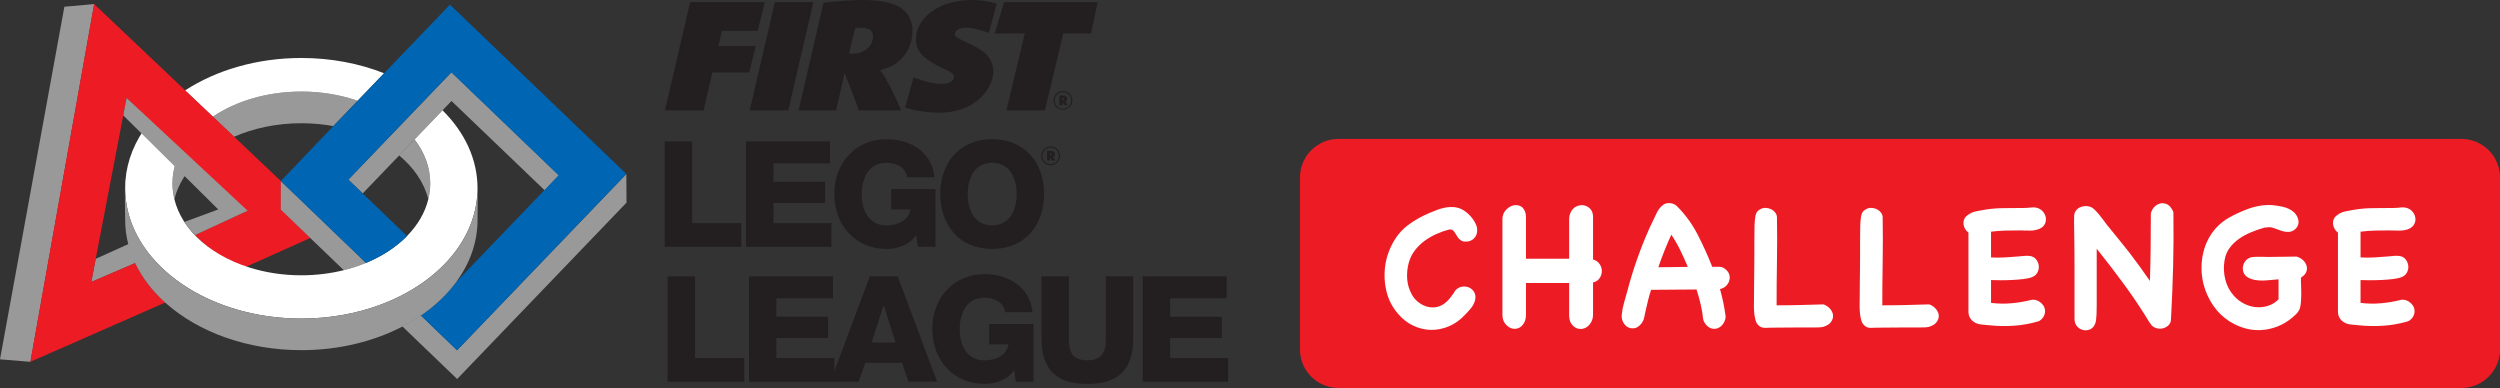 <?xml version="1.0" encoding="UTF-8"?>
<svg id="Layer_1" data-name="Layer 1" xmlns="http://www.w3.org/2000/svg" viewBox="0 0 1152.47 178.85">
  <rect x="0" y="0" width="1152.47" height="178.85" fill="#333333" stroke="none"/>
  <defs>
    <style>
      .cls-1 {
        fill: #fff;
      }

      .cls-2 {
        fill: #231f20;
      }

      .cls-3 {
        fill: #0065b3;
      }

      .cls-4 {
        fill: #ed1c24;
      }

      .cls-5 {
        fill: #99999a;
      }
    </style>
  </defs>
  <g>
    <polygon class="cls-2" points="306.42 65.19 319.08 65.19 319.08 102.87 341.73 102.87 341.73 113.76 306.42 113.76 306.42 65.19"/>
    <polygon class="cls-2" points="343.91 65.19 382.62 65.19 382.62 75.32 356.56 75.32 356.56 83.82 380.37 83.82 380.37 93.62 356.56 93.62 356.56 102.87 383.3 102.87 383.3 113.76 343.91 113.76 343.91 65.19"/>
    <path class="cls-2" d="M431.26,113.76h-8.16l-.75-5.31c-3.34,4.69-9.05,6.33-13.54,6.33-14.7,0-24.22-11.22-24.22-25.3s9.52-25.31,24.22-25.31c10.07,0,20.81,5.37,21.97,17.55h-12.65c-.41-4.14-4.49-6.67-9.59-6.67-8.16,0-11.29,7.21-11.29,14.43s3.13,14.42,11.29,14.42c6.26,0,10.48-2.92,11.16-7.34h-8.84v-9.39h20.41v26.6Z"/>
    <path class="cls-2" d="M457.38,64.16c15.31,0,23.95,11.23,23.95,25.31s-8.64,25.3-23.95,25.3-23.95-11.22-23.95-25.3,8.64-25.31,23.95-25.31M457.38,103.89c8.16,0,11.29-7.2,11.29-14.42s-3.13-14.43-11.29-14.43-11.29,7.21-11.29,14.43,3.13,14.42,11.29,14.42"/>
    <polygon class="cls-2" points="307.78 127.39 320.43 127.39 320.43 165.07 343.09 165.07 343.09 175.96 307.78 175.96 307.78 127.39"/>
    <polygon class="cls-2" points="345.27 127.39 383.98 127.39 383.98 137.52 357.92 137.52 357.92 146.02 381.73 146.02 381.73 155.82 357.92 155.82 357.92 165.07 384.66 165.07 384.66 175.96 345.27 175.96 345.27 127.39"/>
    <path class="cls-2" d="M400.98,127.39h12.85l18.17,48.57h-13.2l-2.99-8.71h-16.94l-3.06,8.71h-13l18.17-48.57ZM401.8,157.86h11.02l-5.37-17.01h-.14l-5.51,17.01Z"/>
    <path class="cls-2" d="M476.43,175.96h-8.16l-.75-5.31c-3.33,4.69-9.05,6.33-13.53,6.33-14.7,0-24.22-11.22-24.22-25.3s9.53-25.31,24.22-25.31c10.07,0,20.81,5.37,21.97,17.55h-12.65c-.41-4.14-4.49-6.67-9.59-6.67-8.16,0-11.29,7.21-11.29,14.43s3.13,14.42,11.29,14.42c6.26,0,10.48-2.92,11.16-7.34h-8.85v-9.39h20.41v26.6Z"/>
    <path class="cls-2" d="M522.42,155.89c0,14.08-6.46,21.09-21.16,21.09s-21.16-7.01-21.16-21.09v-28.5h12.65v29.25c0,6.26,2.31,9.45,8.5,9.45s8.51-3.19,8.51-9.45v-29.25h12.65v28.5Z"/>
    <polygon class="cls-2" points="526.77 127.39 565.48 127.39 565.48 137.52 539.43 137.52 539.43 146.02 563.24 146.02 563.24 155.82 539.43 155.82 539.43 165.07 566.16 165.07 566.16 175.96 526.77 175.96 526.77 127.39"/>
    <path class="cls-5" d="M138.92,56.81c5.08,0,10.02.46,14.73,1.32l11.21-11.68c-7.84-2.71-16.64-4.24-25.94-4.24-15.82,0-30.18,4.41-40.82,11.59l9.77,9.26c9.04-3.96,19.66-6.25,31.06-6.25"/>
    <path class="cls-1" d="M138.92,42.21c9.3,0,18.1,1.52,25.94,4.24l12.19-12.69c-11.38-4.48-24.35-7.03-38.13-7.03-20.55,0-39.3,5.65-53.61,14.96l12.78,12.11c10.65-7.18,25.01-11.59,40.82-11.59"/>
    <path class="cls-5" d="M80.4,91.86c1.03-4.19,2.92-8.16,5.53-11.83l-4.91-4.96c-.97,3.05-1.51,6.23-1.51,9.5,0,2.49.31,4.92.9,7.29"/>
    <path class="cls-5" d="M44.12,119.32l-2.06,10.68,20.51-8.83c-1.3-2.72-1.55-6.27-2.3-9.15l-16.15,7.3Z"/>
    <polygon class="cls-5" points="29.68 3.1 0 165.65 14.04 166.79 43.43 1.88 29.68 3.1"/>
    <path class="cls-4" d="M129.5,96.63v-13.14l-21.56-20.44-9.77-9.26-12.78-12.11L43.38,1.87,13.98,166.79l62.21-27.35c-6.2-5.47-10.59-11.31-13.85-18.18l-20.25,8.69,2.03-10.63,13.13-68.4,1.09-5.74,10.84,10.91,13.94,14.04,5.98,6.03,24.61,21.2-23.89,10.95c6.2,6.2,13.55,11.66,23.46,14.74l29.81-13.38-13.59-13.03Z"/>
    <path class="cls-5" d="M197.44,91.86c.58-2.37.9-4.8.9-7.29,0-7.35-2.69-14.27-7.31-20.29l-7.07,7.33c6.79,5.66,11.62,12.62,13.48,20.26"/>
    <path class="cls-5" d="M210.74,161.43l-16.77-16.11c-2.68,1.83-5.55,3.53-8.55,5.09l25.32,24.31,78.08-81.32-.09-13.17-77.99,81.2Z"/>
    <path class="cls-5" d="M153.85,106.81l-13.81-13.26-10.57-10.09-.04,13.18,14.86,14.28,14.2,13.64c3.61-.9,7.06-2.04,10.31-3.38l-14.95-14.36Z"/>
    <polygon class="cls-5" points="208.13 33.27 197.02 44.84 184.76 57.62 176.4 66.32 160.56 82.81 167.2 89.18 184.05 71.63 191.1 64.29 204.01 50.85 208.13 46.55 251.07 87.71 257.71 80.81 208.13 33.27"/>
    <path class="cls-1" d="M204.01,50.85l-12.91,13.44c4.62,6.02,7.24,12.92,7.24,20.27,0,2.49-.32,4.93-.9,7.29-1.5,6.18-4.89,11.9-9.72,16.86-4.94,5.07-11.4,9.33-18.92,12.46-3.25,1.35-6.7,2.49-10.31,3.38-6.12,1.52-12.71,2.36-19.57,2.36-8.45,0-16.48-1.26-23.75-3.53-9.91-3.08-18.41-8.04-24.62-14.24-2.27-2.26-4.22-4.69-5.84-7.25-1.99-3.16-3.46-6.52-4.32-10.04-.59-2.36-.9-4.8-.9-7.29,0-3.27.54-6.45,1.51-9.5l-14.83-15.01c-5.43,8.05-8.49,17.12-8.49,26.73,0,2.47.23,4.91.62,7.3.95,5.81,3.03,11.35,6.07,16.53,1.52,2.6,3.28,5.1,5.27,7.5,5.22,6.29,11.94,11.82,19.82,16.3,13.69,7.79,30.83,12.44,49.45,12.44,13.02,0,25.32-2.27,36.23-6.3,3.31-1.22,6.49-2.61,9.52-4.14,7.03-3.56,13.27-7.9,18.48-12.88,8.74-8.34,14.57-18.43,16.38-29.44.39-2.39.61-4.82.61-7.3,0-13.48-6-25.92-16.13-35.93"/>
    <path class="cls-3" d="M153.78,106.91l14.9,14.31c7.5-3.13,14.01-7.35,18.96-12.41l-20.43-19.62-6.64-6.37,15.75-16.41,8.35-8.7,12.27-12.78,11.12-11.57,49.45,47.48-6.64,6.91-40.52,42.19c-4.27,5.85-9.8,11.04-16.35,15.51l16.65,16.06,78.08-81.32L207.43,2.14l-30.45,31.72-12.19,12.7-11.22,11.68-24.11,25.23,24.31,23.45Z"/>
    <path class="cls-5" d="M85.05,102.29s.39.64.44.72c1.19,1.89,2.83,3.63,4.38,5.36l24.29-11.23-55.82-51.99-1.52,8.04,43.79,43.36-15.56,5.73Z"/>
    <path class="cls-5" d="M220.14,86.78c0,2.47-.22,4.91-.61,7.3-1.81,11.01-7.65,21.1-16.38,29.44-5.21,4.97-11.45,9.32-18.48,12.88-3.04,1.53-6.21,2.92-9.52,4.14-10.91,4.03-23.2,6.3-36.23,6.3-18.62,0-35.76-4.65-49.44-12.43-7.88-4.48-14.61-10-19.82-16.3-1.99-2.4-3.75-4.9-5.27-7.5-3.03-5.17-5.12-10.72-6.07-16.53-.39-2.39-.62-4.82-.62-7.3,0-.78.06-1.55.1-2.31,0-.04-.02-.1-.03-.14-.4,2.39-.07,14.57-.07,17.05,0,3.91.52,7.74,1.49,11.44.75,2.9,1.79,5.71,3.08,8.43,3.26,6.87,8.15,13.18,14.35,18.65,14.91,13.15,37.28,21.52,62.3,21.52,17.36,0,33.43-4.04,46.64-10.9,3-1.56,5.85-3.26,8.53-5.09,6.55-4.49,12.09-9.74,16.35-15.59,6.19-8.47,9.7-18.16,9.7-28.47,0-2.17.19-12.48-.02-16.57-.04-.56.02,1.26.02,1.97"/>
    <path class="cls-2" d="M484.34,67.49c2.39,0,4.33,1.93,4.33,4.33s-1.93,4.34-4.33,4.34-4.34-1.89-4.34-4.34,1.92-4.33,4.34-4.33M484.34,75.62c2.11,0,3.79-1.69,3.79-3.78s-1.68-3.81-3.79-3.81-3.8,1.69-3.8,3.79,1.68,3.8,3.8,3.8M482.66,69.6c.22-.01.25-.02.68-.06.44-.04.63-.06.81-.06,1.43,0,2.13.56,2.13,1.61,0,.64-.27,1.02-.83,1.24l-.07.02s.07.05.09.08c.15.13.65.88,1.07,1.57h-1.63c-.33-.62-.43-.79-.85-1.48v1.48h-1.39v-4.41ZM484.22,71.68c.38,0,.6-.18.6-.53s-.19-.53-.59-.53c-.08,0-.1,0-.18.02v1.03c.06.02.1.02.17.02"/>
    <polygon class="cls-2" points="318.13 .97 352.52 .97 349.28 14.22 332.8 14.22 331.17 21.18 348.37 21.18 345.37 33.45 328.4 33.45 324.32 50.88 306.55 50.88 318.13 .97"/>
    <polygon class="cls-2" points="357.2 .97 374.97 .97 363.39 50.88 345.62 50.88 357.2 .97"/>
    <path class="cls-2" d="M379.62,1.27l1.14-.15C386.46.45,393.55,0,397.46,0c6.52,0,11.57.75,15.4,2.32,4.89,2.02,7.83,6.43,7.83,11.75,0,4.57-1.55,8.91-4.49,12.27-2.53,2.92-4.81,4.34-9.53,5.76l-1.14.37c.49.38.65.53.9.75,1.39,1.57,5.54,9.65,9.05,17.66h-19.56c-2.52-7.11-3.26-8.98-6.6-17.06l-3.91,17.06h-17.28l11.49-49.61ZM392.74,24.77c5.7,0,9.7-3.37,9.7-8.16,0-2.55-1.87-3.82-5.54-3.82-1.06,0-1.63.07-2.77.3l-2.69,11.52c.57.07.65.15,1.3.15"/>
    <polygon class="cls-2" points="462.87 .97 505.98 .97 502.97 15.42 490.18 15.42 481.7 50.88 463.93 50.88 472.41 15.42 458.54 15.42 462.87 .97"/>
    <path class="cls-2" d="M490.01,41.97c2.39,0,4.34,1.93,4.34,4.32s-1.93,4.34-4.34,4.34-4.33-1.89-4.33-4.34,1.91-4.32,4.33-4.32M490.01,50.09c2.11,0,3.8-1.69,3.8-3.79s-1.69-3.8-3.8-3.8-3.79,1.69-3.79,3.79,1.67,3.8,3.79,3.8M488.34,44.08c.22-.02.26-.03.69-.07.44-.03.62-.05.81-.05,1.42,0,2.13.55,2.13,1.61,0,.64-.27,1.02-.83,1.24l-.07.02s.07.05.08.08c.15.13.65.89,1.07,1.58h-1.63c-.33-.62-.44-.79-.86-1.49v1.49h-1.39v-4.41ZM489.9,46.15c.38,0,.6-.18.6-.54,0-.33-.2-.52-.59-.52-.08,0-.1,0-.18.02v1.03c.07.02.1.02.17.02"/>
    <path class="cls-2" d="M417.23,49.61c4.99,1.49,10.46,2.32,15.56,2.32,6.93,0,12.23-1.57,16.79-4.86,5.05-3.59,8.32-9.13,8.32-14.14,0-3.37-1.47-6.43-4.07-8.61-2.04-1.64-4.16-2.92-8.48-4.94l-3.51-1.65c-1.14-.6-1.71-1.19-1.71-1.87,0-1.8,2.28-3.14,5.38-3.14,2.32,0,5.08.68,10.36,2.4l3.64-13.51c-3.95-1.07-7.79-1.61-11.63-1.61-14.51,0-25.67,7.93-25.67,18.19,0,5.39,3.59,9.2,12.55,13.39,4.24,1.94,4.97,2.47,4.97,3.81,0,2.02-2.2,3.29-5.79,3.29-3.18,0-7.26-.97-12.8-2.99h0l-3.9,13.92Z"/>
  </g>
  <path class="cls-4" d="M617.05,64.04h517.63c9.82,0,17.79,7.97,17.79,17.79v79.23c0,9.82-7.97,17.79-17.79,17.79h-517.63c-9.82,0-17.79-7.97-17.79-17.79v-79.23c0-9.82,7.97-17.79,17.79-17.79Z"/>
  <g>
    <path class="cls-1" d="M671.05,133.71c.91-.91,1.95-1.44,3.12-1.58,1.17-.14,2.23.01,3.2.47.97.46,1.72,1.18,2.26,2.18.54,1,.67,2.18.38,3.54-.34,1.37-1,2.63-1.96,3.8-.97,1.17-1.94,2.23-2.9,3.2-2.22,2.34-4.68,4.06-7.39,5.17-2.7,1.11-5.44,1.64-8.2,1.58-2.76-.06-5.47-.71-8.11-1.96-2.65-1.25-5.03-3.13-7.13-5.64-1.25-1.48-2.31-3.05-3.16-4.7-.85-1.65-1.51-3.39-1.96-5.21-.68-2.68-1-5.47-.94-8.37.06-2.9.51-5.72,1.37-8.46.85-2.73,2.06-5.31,3.63-7.73,1.57-2.42,3.49-4.48,5.77-6.19,1.65-1.25,3.32-2.34,5-3.25s3.46-1.77,5.34-2.56c1.08-.46,2.19-.9,3.33-1.32,1.14-.43,2.31-.75,3.5-.98,1.2-.23,2.39-.31,3.59-.26,1.19.06,2.36.31,3.5.77.8.34,1.59.81,2.39,1.41.8.6,1.54,1.28,2.22,2.05.68.77,1.28,1.58,1.79,2.43.51.86.88,1.68,1.11,2.48.17.74.21,1.5.13,2.26-.08.77-.31,1.47-.68,2.09-.37.63-.87,1.15-1.49,1.58-.63.43-1.34.7-2.14.81-1.31.17-2.32.03-3.03-.43-.71-.46-1.28-1.02-1.71-1.71-.43-.68-.84-1.35-1.24-2.01-.4-.65-.97-1.12-1.71-1.41-.46,0-.8.03-1.03.08-1.94.51-3.89,1.21-5.85,2.09-1.96.89-3.79,1.95-5.47,3.2-1.68,1.25-3.15,2.71-4.4,4.36-1.25,1.65-2.16,3.5-2.73,5.55-.68,2.45-.94,4.93-.77,7.43.17,2.51.85,4.87,2.05,7.09.68,1.31,1.59,2.45,2.73,3.42,1.14.97,2.39,1.69,3.76,2.18,1.37.48,2.76.65,4.19.51,1.42-.14,2.79-.64,4.1-1.5,1.14-.8,2.16-1.78,3.07-2.95.91-1.17,1.74-2.35,2.48-3.54Z"/>
    <path class="cls-1" d="M734.38,119.61c1.37.4,2.39,1.13,3.07,2.18.68,1.05,1.01,2.15.98,3.29-.03,1.14-.38,2.21-1.07,3.2-.68,1-1.68,1.64-2.99,1.92v14.86c0,1.42-.36,2.69-1.07,3.8-.71,1.11-1.58,1.89-2.6,2.35s-2.11.56-3.25.3c-1.14-.26-2.17-1.01-3.08-2.26-.4-.57-.67-1.22-.81-1.96-.14-.74-.21-1.42-.21-2.05v-14.78h-19.9v14.52c0,.63-.06,1.27-.17,1.92-.12.66-.31,1.24-.6,1.75-.74,1.37-1.68,2.25-2.82,2.65-1.14.4-2.25.38-3.33-.04-1.08-.43-2.01-1.17-2.78-2.22-.77-1.05-1.15-2.35-1.15-3.89v-44.16c0-1.48.44-2.76,1.32-3.84.88-1.08,1.89-1.84,3.03-2.26,1.14-.43,2.29-.46,3.46-.08,1.17.37,2.04,1.27,2.61,2.69.17.46.28.87.34,1.24.06.37.09.78.09,1.24v19.3h19.9v-18.28c0-1.14.26-2.22.77-3.25.63-1.25,1.52-2.13,2.69-2.65,1.17-.51,2.31-.65,3.42-.43,1.11.23,2.08.78,2.9,1.66.82.88,1.24,2.09,1.24,3.63v19.65Z"/>
    <path class="cls-1" d="M795.49,146.26c-.17,1.25-.6,2.32-1.28,3.2-.68.88-1.47,1.5-2.35,1.84-.88.34-1.82.38-2.82.13-1-.26-1.92-.93-2.78-2.01-.74-.91-1.15-1.92-1.24-3.03-.09-1.11-.24-2.21-.47-3.29-.57-3.13-1.4-6.35-2.48-9.65-3.53.06-7.03.08-10.51.08s-6.95.03-10.42.08c-.51,1.48-.95,2.99-1.32,4.53-.37,1.54-.73,3.05-1.07,4.53-.29,1.14-.54,2.32-.77,3.54-.23,1.23-.74,2.29-1.54,3.2-.97,1.14-2.01,1.78-3.12,1.92-1.11.14-2.11-.04-2.99-.56-.88-.51-1.6-1.29-2.14-2.35-.54-1.05-.73-2.26-.55-3.63.17-1.76.51-3.5,1.02-5.21.51-1.71,1-3.42,1.45-5.13,2.56-9.79,5.86-19.28,9.91-28.44.34-.8.7-1.56,1.07-2.31.37-.74.73-1.48,1.07-2.22.4-.8.8-1.65,1.2-2.56.4-.91.87-1.75,1.41-2.52.54-.77,1.18-1.42,1.92-1.96.74-.54,1.65-.81,2.73-.81,1.42,0,2.62.46,3.59,1.37,3.87,3.87,7.06,8.24,9.57,13.11,2.51,4.87,4.75,9.84,6.75,14.9,1.2-.05,2.36-.05,3.5,0,1.14.06,2.16.57,3.07,1.54.8.8,1.27,1.65,1.41,2.56.14.91.06,1.79-.26,2.65-.31.85-.83,1.59-1.54,2.22-.71.63-1.58,1.05-2.61,1.28.57,1.99,1.07,4.03,1.5,6.11.43,2.08.78,4.17,1.07,6.28v.6ZM778.06,123.03c-1.08-2.56-2.23-5.11-3.46-7.64-1.22-2.53-2.6-4.94-4.14-7.22-1.14,2.51-2.21,5-3.2,7.47-1,2.48-1.92,5-2.78,7.56,2.68-.05,5.02-.08,7.05-.08s4.2-.03,6.53-.09Z"/>
    <path class="cls-1" d="M841.05,140.46c1.31.63,2.31,1.42,2.99,2.39.68.97,1.01,1.95.98,2.95-.03.99-.4,1.93-1.11,2.82-.71.88-1.81,1.55-3.29,2.01-.57.17-1.37.27-2.39.3-1.03.03-2.45.04-4.27.04h-6.92c-2.79,0-6.24.03-10.34.08-1.02.06-2.08.09-3.16.09s-2.02-.37-2.82-1.11c-.68-.57-1.18-1.44-1.49-2.6-.31-1.17-.51-2.39-.6-3.67-.09-1.28-.12-2.56-.09-3.84.03-1.28.04-2.35.04-3.2,0-1.71.01-3.67.04-5.89.03-2.22.06-4.48.08-6.79.03-2.31.04-4.57.04-6.79v-5.89c0-3.02.03-5.45.08-7.3.06-1.85.18-3.3.39-4.35.2-1.05.52-1.82.98-2.31.46-.48,1.08-.9,1.88-1.24.68-.29,1.44-.38,2.26-.3s1.59.31,2.31.68c.71.37,1.31.88,1.79,1.54.48.66.73,1.38.73,2.18.11,6.83.11,13.61,0,20.33-.12,6.72-.17,13.44-.17,20.16,3.59,0,7.16-.04,10.72-.13,3.56-.08,7.16-.18,10.81-.3l.51.17Z"/>
    <path class="cls-1" d="M889.78,140.46c1.31.63,2.31,1.42,2.99,2.39.68.97,1.01,1.95.98,2.95-.03.99-.4,1.93-1.11,2.82-.71.88-1.81,1.55-3.29,2.01-.57.17-1.37.27-2.39.3-1.03.03-2.45.04-4.27.04h-6.92c-2.79,0-6.24.03-10.34.08-1.02.06-2.08.09-3.16.09s-2.02-.37-2.82-1.11c-.68-.57-1.18-1.44-1.49-2.6-.31-1.17-.51-2.39-.6-3.67-.09-1.28-.12-2.56-.09-3.84.03-1.28.04-2.35.04-3.2,0-1.71.01-3.67.04-5.89.03-2.22.06-4.48.08-6.79.03-2.31.04-4.57.04-6.79v-5.89c0-3.02.03-5.45.08-7.3.06-1.85.18-3.3.39-4.35.2-1.05.52-1.82.98-2.31.46-.48,1.08-.9,1.88-1.24.68-.29,1.44-.38,2.26-.3s1.59.31,2.31.68c.71.37,1.31.88,1.79,1.54.48.66.73,1.38.73,2.18.11,6.83.11,13.61,0,20.33-.12,6.72-.17,13.44-.17,20.16,3.59,0,7.16-.04,10.72-.13,3.56-.08,7.16-.18,10.81-.3l.51.17Z"/>
    <path class="cls-1" d="M937.31,138.15c1.02.06,1.92.33,2.69.81s1.39,1.07,1.88,1.75c.48.68.77,1.47.85,2.35.09.89-.1,1.78-.55,2.69-.17.4-.53.87-1.07,1.41-.54.54-1.04.87-1.49.98-3.65,1.08-7.39,1.75-11.23,2.01-3.84.26-7.64.19-11.4-.21-1.08-.11-2.26-.23-3.54-.34-1.28-.11-2.41-.48-3.37-1.11-1.77-1.14-2.65-2.76-2.65-4.87v-36.39c-.63-.46-1.14-1.02-1.54-1.71-.4-.68-.64-1.41-.73-2.18-.09-.77.01-1.51.3-2.22.28-.71.77-1.32,1.45-1.84,1.14-.91,2.45-1.52,3.93-1.84,1.48-.31,2.93-.58,4.36-.81,2.96-.46,5.92-.68,8.88-.68s5.98-.03,9.05-.08c.91,0,1.96-.07,3.16-.21,1.19-.14,2.25-.04,3.16.3,1.08.4,1.94,1.02,2.56,1.88.63.85,1,1.77,1.11,2.73.11.97-.07,1.91-.55,2.82-.48.91-1.32,1.62-2.52,2.14-1.42.57-2.95.83-4.57.77-1.62-.05-3.18-.08-4.66-.08-2.16,0-4.33.03-6.49.08-2.16.06-4.33.23-6.49.51v11.87c2.05.11,4.1.11,6.15,0,2.05-.11,4.1-.26,6.15-.43.91-.06,1.82-.14,2.73-.26.91-.11,1.85-.11,2.82,0,1.25.17,2.22.68,2.9,1.54.68.86,1.1,1.81,1.24,2.86.14,1.05-.04,2.09-.55,3.12-.51,1.03-1.34,1.77-2.48,2.22-.97.4-2.28.7-3.93.9-1.65.2-3.39.34-5.21.43-1.82.09-3.62.13-5.38.13s-3.25-.03-4.44-.08v10.51c3.13.4,6.29.46,9.48.17,3.19-.28,6.32-.82,9.4-1.62h.6Z"/>
    <path class="cls-1" d="M991.58,98.09c.34-1.14.9-2.08,1.67-2.82.77-.74,1.61-1.22,2.52-1.45.91-.23,1.84-.17,2.78.17.94.34,1.75,1.02,2.43,2.05.23.29.44.63.64,1.03.2.4.3.77.3,1.11.11,8.14.07,16.27-.13,24.39-.2,8.11-.53,16.24-.98,24.39,0,1.31-.41,2.33-1.24,3.07-.83.74-1.77,1.21-2.82,1.41-1.05.2-2.12.09-3.2-.34-1.08-.43-1.88-1.15-2.39-2.18-.06-.06-.09-.11-.09-.17v.17c-3.7-6.09-7.6-11.95-11.7-17.55-4.1-5.61-8.37-11.17-12.81-16.7v25.88c0,1.77-.03,3.2-.08,4.31-.06,1.11-.13,1.98-.21,2.6-.09.63-.21,1.17-.38,1.62-.51,1.37-1.3,2.28-2.35,2.74-1.06.46-2.12.57-3.2.34-1.08-.23-2.02-.8-2.82-1.71-.8-.91-1.19-2.05-1.19-3.42v-23.83c0-2.39-.01-4.63-.04-6.71-.03-2.08-.04-3.83-.04-5.25,0-1.93-.03-3.86-.09-5.77-.06-1.91-.06-3.83,0-5.77,0-.97.24-1.79.73-2.48.48-.68,1.1-1.21,1.84-1.58.74-.37,1.54-.58,2.39-.64.85-.05,1.68.06,2.48.34.68.23,1.38.7,2.09,1.41.71.71,1.41,1.48,2.09,2.31.68.83,1.32,1.65,1.92,2.48.6.83,1.1,1.5,1.49,2.01,1.48,1.82,3.19,3.92,5.12,6.28,1.94,2.36,3.73,4.6,5.38,6.71,1.65,2.16,3.26,4.33,4.83,6.49,1.57,2.17,3.09,4.33,4.57,6.49.17-5.18.28-10.34.34-15.46.06-5.13.08-10.28.08-15.46l.09-.51Z"/>
    <path class="cls-1" d="M1058.84,118.33c1.14.34,2.11.9,2.9,1.66.8.77,1.32,1.62,1.58,2.56.26.94.2,1.88-.17,2.82-.37.94-1.15,1.78-2.35,2.52-.11.17-.14.87-.09,2.09.06,1.23.1,2.63.13,4.23.03,1.59-.01,3.2-.13,4.83-.11,1.62-.37,2.89-.77,3.8-.4.74-.88,1.4-1.45,1.96-.57.57-1.17,1.11-1.79,1.62-2.11,1.77-4.36,3.12-6.75,4.06-2.39.94-4.84,1.49-7.35,1.66-2.51.17-5.03-.08-7.56-.77-2.53-.68-4.97-1.77-7.3-3.25-2.96-1.88-5.45-4.3-7.47-7.26-2.02-2.96-3.49-6.15-4.4-9.57-.57-2.16-.9-4.43-.98-6.79s.1-4.7.56-7.01c.46-2.31,1.19-4.51,2.22-6.62,1.02-2.11,2.31-4.01,3.84-5.72,1.82-1.99,3.91-3.64,6.28-4.96,2.36-1.31,4.8-2.45,7.3-3.41,1.93-.8,3.93-1.4,5.98-1.8,2.05-.4,4.13-.54,6.24-.43,1.59.11,3.32.38,5.17.81,1.85.43,3.43,1.18,4.74,2.26.63.51,1.15,1.14,1.58,1.88.43.74.68,1.49.77,2.26.09.77-.01,1.51-.3,2.22-.28.71-.8,1.35-1.54,1.92-.74.57-1.52.9-2.35.98-.83.09-1.67.03-2.52-.17s-1.71-.47-2.56-.81c-.85-.34-1.65-.63-2.39-.86-.63-.23-1.3-.33-2.01-.3-.71.03-1.41.1-2.09.21-1.99.57-4,1.27-6.02,2.09-2.02.83-3.89,1.84-5.6,3.03-1.71,1.2-3.18,2.62-4.4,4.27-1.22,1.65-2.01,3.65-2.35,5.98-.46,2.9-.31,5.79.43,8.67.74,2.88,2.11,5.4,4.1,7.56,1.31,1.42,2.83,2.58,4.57,3.46,1.74.89,3.54,1.41,5.42,1.58,1.88.17,3.73-.03,5.55-.6s3.45-1.57,4.87-2.99v-9.23c-1.14.06-2.32.16-3.54.3-1.22.14-2.45.23-3.67.26-1.22.03-2.42-.06-3.59-.26-1.17-.2-2.26-.58-3.29-1.15-.97-.57-1.64-1.32-2.01-2.26-.37-.94-.47-1.88-.3-2.82.17-.94.57-1.81,1.19-2.6.63-.8,1.48-1.34,2.56-1.62.51-.11,1.15-.19,1.92-.21.77-.03,1.54-.04,2.31-.04s1.46.01,2.09.04c.63.03,1.11.04,1.45.04,2.22,0,4.43-.03,6.62-.08s4.43-.09,6.71-.09Z"/>
    <path class="cls-1" d="M1107.65,138.15c1.02.06,1.92.33,2.69.81.77.48,1.39,1.07,1.88,1.75.48.68.77,1.47.85,2.35.09.89-.1,1.78-.55,2.69-.17.4-.53.87-1.07,1.41-.54.54-1.04.87-1.49.98-3.65,1.08-7.39,1.75-11.23,2.01-3.84.26-7.64.19-11.4-.21-1.08-.11-2.26-.23-3.54-.34-1.28-.11-2.41-.48-3.37-1.11-1.77-1.14-2.65-2.76-2.65-4.87v-36.39c-.63-.46-1.14-1.02-1.54-1.71-.4-.68-.64-1.41-.73-2.18-.09-.77.01-1.51.3-2.22.28-.71.77-1.32,1.45-1.84,1.14-.91,2.45-1.52,3.93-1.84,1.48-.31,2.93-.58,4.36-.81,2.96-.46,5.92-.68,8.88-.68s5.98-.03,9.05-.08c.91,0,1.96-.07,3.16-.21,1.19-.14,2.25-.04,3.16.3,1.08.4,1.94,1.02,2.56,1.88.63.85,1,1.77,1.11,2.73.11.97-.07,1.91-.55,2.82-.48.91-1.32,1.62-2.52,2.14-1.42.57-2.95.83-4.57.77-1.62-.05-3.18-.08-4.66-.08-2.16,0-4.33.03-6.49.08-2.16.06-4.33.23-6.49.51v11.87c2.05.11,4.1.11,6.15,0,2.05-.11,4.1-.26,6.15-.43.91-.06,1.82-.14,2.73-.26.91-.11,1.85-.11,2.82,0,1.25.17,2.22.68,2.9,1.54.68.86,1.1,1.81,1.24,2.86.14,1.05-.04,2.09-.55,3.12-.51,1.03-1.34,1.77-2.48,2.22-.97.4-2.28.7-3.93.9-1.65.2-3.39.34-5.21.43-1.82.09-3.62.13-5.38.13s-3.25-.03-4.44-.08v10.51c3.13.4,6.29.46,9.48.17,3.19-.28,6.32-.82,9.4-1.62h.6Z"/>
  </g>
</svg>